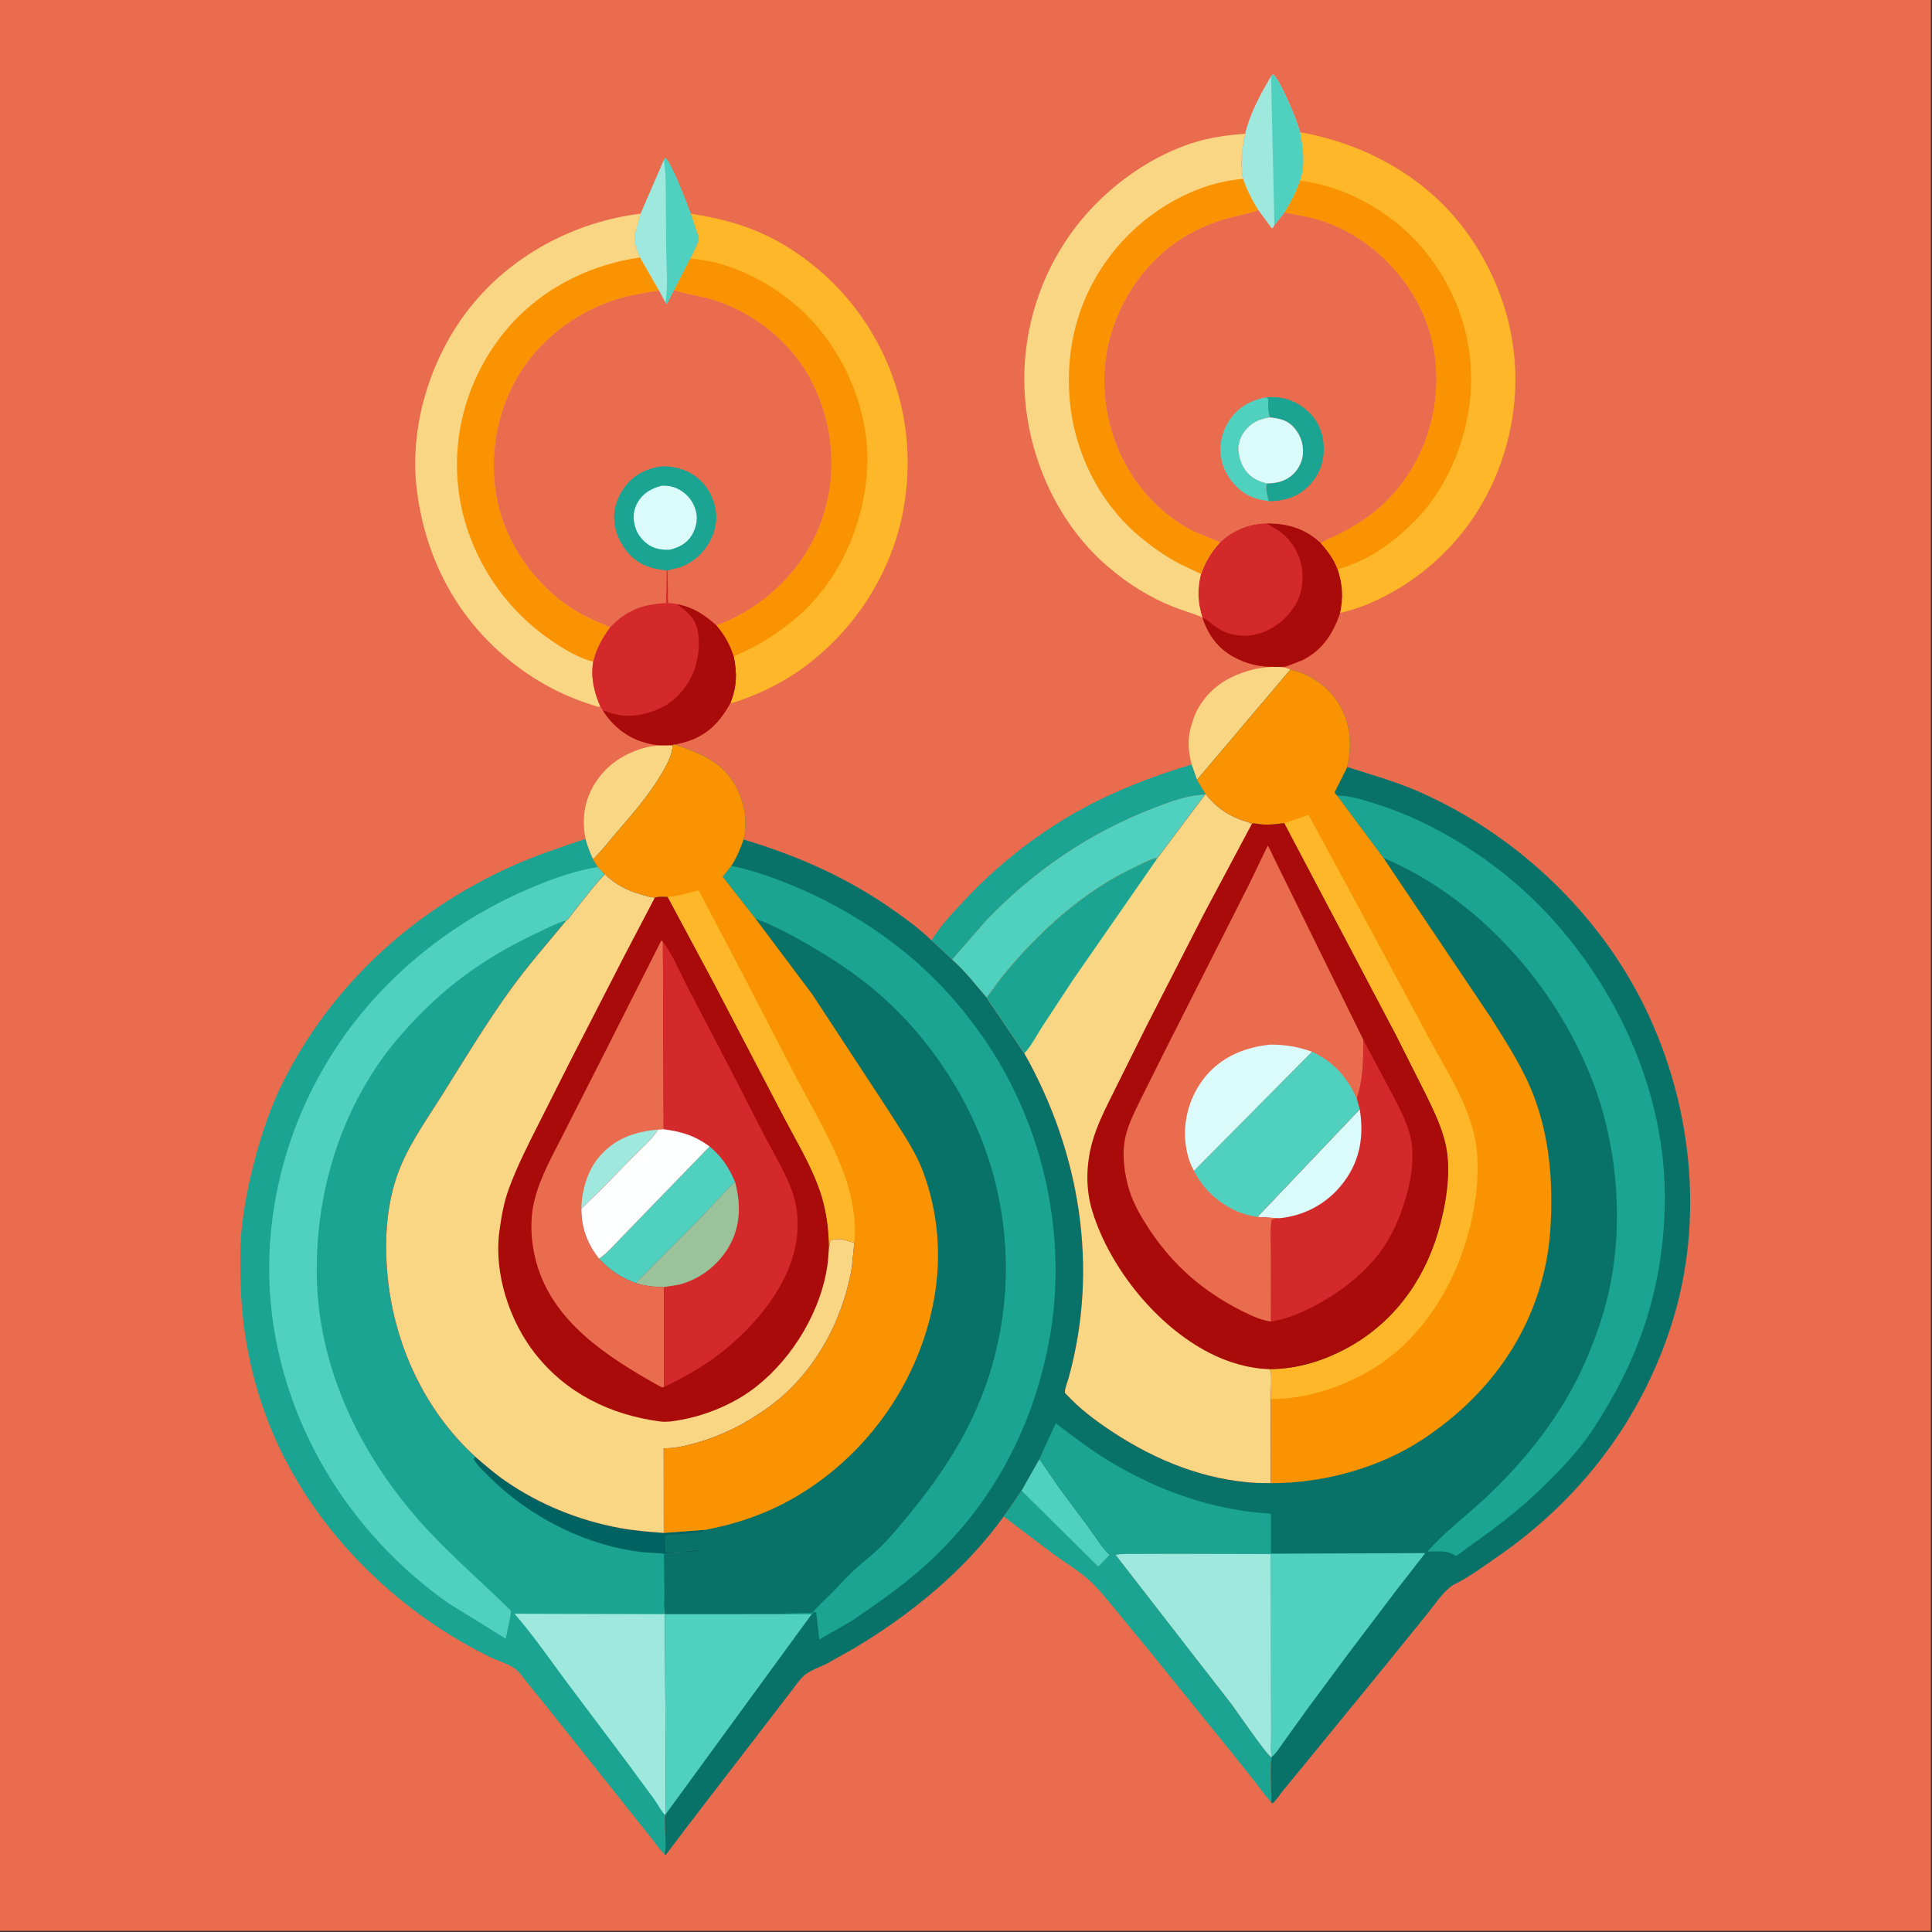 <?xml version="1.0" encoding="utf-8" ?>
<svg xmlns="http://www.w3.org/2000/svg" xmlns:xlink="http://www.w3.org/1999/xlink" width="500" height="500">
	<rect width="100%" height="100%" fill="#333333" stroke="none"/>
	<path fill="#EA6C4F" transform="scale(0.488 0.488)" d="M-0 -0L1024 0L1024 1024L-0 1024L0 -0Z"/>
	<path fill="#F9D683" transform="scale(0.488 0.488)" d="M631.92 405.43C630.459 399.347 629.628 393.119 631.216 386.952L631.467 386C632.473 382.11 633.835 378.213 635.926 374.762C642.443 364.01 652.281 358.218 664.25 355.134C669.061 353.895 679.945 352.569 684.328 355.12L634.813 413.569L631.92 405.43Z"/>
	<path fill="#F9D683" transform="scale(0.488 0.488)" d="M356.694 395.456C356.548 400.589 353.431 405.958 350.88 410.294C343.969 422.04 335.577 431.525 326.728 441.784C322.747 446.399 318.868 451.505 314.515 455.756C312.878 452.204 311.46 448.672 310.474 444.882C308.575 434.32 309.699 424.817 315.483 415.5C321.682 405.516 331.303 399.356 342.5 396.408C347.166 395.18 351.895 395.455 356.694 395.456Z"/>
	<path fill="#50D1C0" transform="scale(0.488 0.488)" d="M352.069 84.862L352.75 83.645C355.79 85.183 364.558 108.293 366.319 113.148L366.355 113.295L369.745 123.304C369.989 124.134 370.584 125.688 370.556 126.485C370.464 129.157 367.317 134.561 366.161 137.149L357.534 153.905L353.743 161.416L352.887 160.564L349.445 154.104L339.369 136.549C337.713 132.265 335.728 128.459 336.789 123.777L339.749 113.312L352.069 84.862Z"/>
	<path fill="#9FE8DE" transform="scale(0.488 0.488)" d="M352.069 84.862C353.116 91.543 353.041 98.45 353.108 105.2L353.291 132.276C353.337 141.318 354.473 151.721 352.887 160.564L349.445 154.104L339.369 136.549C337.713 132.265 335.728 128.459 336.789 123.777L339.749 113.312L352.069 84.862Z"/>
	<path fill="#9FE8DE" transform="scale(0.488 0.488)" d="M674.06 40.491L675 39.443C677.988 40.782 685.469 58.685 687.019 62.75L689.524 70.148C691.076 78.669 692.507 87.411 689.466 95.838C687.441 101.93 684.557 107.281 681.217 112.74L675.857 119.561C675.379 120.37 675.347 120.888 674.425 121.191L667.327 111.538C663.934 106.177 661.311 100.852 659.186 94.876C657.53 86.701 658.626 78.993 660.324 70.944C662.839 60.293 668.473 49.806 674.06 40.491Z"/>
	<path fill="#50D1C0" transform="scale(0.488 0.488)" d="M674.06 40.491L675 39.443C677.988 40.782 685.469 58.685 687.019 62.75L689.524 70.148C691.076 78.669 692.507 87.411 689.466 95.838C687.441 101.93 684.557 107.281 681.217 112.74L675.857 119.561L674.06 40.491Z"/>
	<path fill="#1AA491" transform="scale(0.488 0.488)" d="M631.92 405.43L634.813 413.569L639.265 420.984L639.033 421.47C629.855 421.668 620.491 425.239 612.006 428.499C578.132 441.509 548.402 461.708 523.338 487.846L504.906 508.927L493.983 498.747C498.773 490.84 505.794 483.49 512.12 476.766C530.134 457.618 552.083 440.61 575.258 428.19C593.327 418.506 612.335 411.347 631.92 405.43Z"/>
	<path fill="#50D1C0" transform="scale(0.488 0.488)" d="M639.033 421.47L613.914 454.997C610.239 455.39 605.935 458.031 602.576 459.577C574.568 472.474 549.982 495.009 530.828 518.843L523.291 529.127C517.415 522.378 511.661 514.782 504.906 508.927L523.338 487.846C548.402 461.708 578.132 441.509 612.006 428.499C620.491 425.239 629.855 421.668 639.033 421.47Z"/>
	<path fill="#1AA491" transform="scale(0.488 0.488)" d="M551.223 773.732L561.628 788.904L577.836 810.709C581.16 815.24 584.396 820.727 588.458 824.601C589.963 824.17 590.192 823.865 591.642 824.578L629.988 874.013L652.921 903.5C656.223 907.929 671.539 930.46 674.33 932.032C673.541 937.835 674.092 944.276 674.121 950.151C674.128 951.663 674.494 954.138 673.976 955.48C670.951 952.351 668.452 948.683 665.784 945.25L654.655 931.257L608.781 874.593L590.058 851.815C586.499 847.596 582.96 843.134 578.983 839.305C572.92 833.466 565.006 828.823 558.209 823.835L532.272 804.255L541.737 790.51L551.223 773.732Z"/>
	<path fill="#50D1C0" transform="scale(0.488 0.488)" d="M551.223 773.732L561.628 788.904L577.836 810.709C581.16 815.24 584.396 820.727 588.458 824.601L582.421 830.78L541.737 790.51L551.223 773.732Z"/>
	<path fill="#D4292A" transform="scale(0.488 0.488)" d="M647.043 287.598C653.847 281.159 662.442 277.634 671.79 277.537C683.122 277.556 692.236 280.267 700.559 288.088C704.287 292.304 707.457 296.605 709.424 301.93C712.044 309.974 712.504 316.696 710.713 325.018C707.039 335.875 701.289 344.817 690.743 350.071L682.63 353.216C680.783 353.809 678.475 353.611 676.53 353.632C668.157 353.72 661.42 352.298 654.055 348.25C645.758 343.69 640.709 336.566 637.764 327.711L637.625 327.4C635.16 319.583 634.897 312.356 636.907 304.403C639.245 297.847 642.285 292.671 647.043 287.598Z"/>
	<path fill="#A90A0A" transform="scale(0.488 0.488)" d="M671.79 277.537C683.122 277.556 692.236 280.267 700.559 288.088C704.287 292.304 707.457 296.605 709.424 301.93C712.044 309.974 712.504 316.696 710.713 325.018C707.039 335.875 701.289 344.817 690.743 350.071L682.63 353.216C680.783 353.809 678.475 353.611 676.53 353.632C668.157 353.72 661.42 352.298 654.055 348.25C645.758 343.69 640.709 336.566 637.764 327.711C639.699 328.031 642.511 330.899 644.267 332.124C647.203 334.172 650.51 335.831 654.033 336.533L654.75 336.669C658.507 337.404 662.634 337.267 666.345 336.359C675.288 334.17 682.727 328.023 687.334 320.155C690.82 314.199 691.638 304.965 689.847 298.349C687.678 290.336 682.657 283.788 675.366 279.789L671.79 277.537Z"/>
	<path fill="#FDB728" transform="scale(0.488 0.488)" d="M366.355 113.295C377.122 115.044 387.792 117.345 397.999 121.25C420.83 129.985 441.527 146.722 455.76 166.427C477.142 196.031 485.423 232.091 479.464 268.089C473.706 302.862 453.546 334.408 424.957 354.837C416.346 360.99 406.726 366.109 396.812 369.807C393.821 370.923 390.455 372.368 387.312 372.904C390.712 364.246 390.959 357.382 389.15 348.412C386.959 341.694 384.408 336.974 379.805 331.581C383.219 330.595 386.865 328.744 390.056 327.152C411.031 316.687 428.638 297.232 436.067 274.897C444.159 250.571 441.975 224.755 430.234 201.984C419.79 181.728 400.451 166.275 378.888 159.25C372.059 157.025 364.803 156.358 358.043 154.083L357.534 153.905L366.161 137.149C367.317 134.561 370.464 129.157 370.556 126.485C370.584 125.688 369.989 124.134 369.745 123.304L366.355 113.295Z"/>
	<path fill="#FA9302" transform="scale(0.488 0.488)" d="M357.534 153.905L366.161 137.149C391.033 138.929 416.912 154.026 432.966 172.69C451.076 193.745 461.953 223.03 459.755 250.84C457.476 279.676 444.59 308.803 422.245 327.691C416.122 332.867 409.422 337.565 402.5 341.607C399.762 343.206 396.936 344.597 394.048 345.9C392.474 346.61 390.359 347.221 389.15 348.412C386.959 341.694 384.408 336.974 379.805 331.581C383.219 330.595 386.865 328.744 390.056 327.152C411.031 316.687 428.638 297.232 436.067 274.897C444.159 250.571 441.975 224.755 430.234 201.984C419.79 181.728 400.451 166.275 378.888 159.25C372.059 157.025 364.803 156.358 358.043 154.083L357.534 153.905Z"/>
	<path fill="#FDB728" transform="scale(0.488 0.488)" d="M689.524 70.148C725.088 76.404 758.195 95.034 779.127 125.006C799.536 154.229 807.975 189.34 801.517 224.6C795.238 258.887 776.523 288.552 747.637 308.303C736.99 315.583 723.42 322.297 710.713 325.018C712.504 316.696 712.044 309.974 709.424 301.93C707.457 296.605 704.287 292.304 700.559 288.088C702.818 286.111 706.307 285.148 708.996 283.784C713.73 281.383 718.379 278.837 722.788 275.875C742.4 262.698 755.478 241.996 759.958 218.913C764.545 195.278 760.209 172.019 746.579 152.067C735.655 136.077 719.243 123.062 700.724 117.086C694.373 115.037 687.758 113.992 681.217 112.74C684.557 107.281 687.441 101.93 689.466 95.838C692.507 87.411 691.076 78.669 689.524 70.148Z"/>
	<path fill="#FA9302" transform="scale(0.488 0.488)" d="M689.466 95.838C715.234 98.882 740.888 114.229 756.854 134.602C774.748 157.437 783.093 185.755 779.303 214.651C776.797 233.761 768.854 253.812 756.816 268.941C750.836 276.455 743.614 282.914 735.991 288.711C728.381 294.497 718.625 299.285 709.424 301.93C707.457 296.605 704.287 292.304 700.559 288.088C702.818 286.111 706.307 285.148 708.996 283.784C713.73 281.383 718.379 278.837 722.788 275.875C742.4 262.698 755.478 241.996 759.958 218.913C764.545 195.278 760.209 172.019 746.579 152.067C735.655 136.077 719.243 123.062 700.724 117.086C694.373 115.037 687.758 113.992 681.217 112.74C684.557 107.281 687.441 101.93 689.466 95.838Z"/>
	<path fill="#F9D683" transform="scale(0.488 0.488)" d="M637.625 327.4C632.626 325.277 627.3 323.804 622.232 321.808C609.636 316.846 598.44 309.697 588.115 300.99C561.903 278.885 546.137 244.816 543.593 210.839C540.988 176.045 552.267 141.272 574.986 114.833C590.309 97.001 611.887 81.855 634.569 75.173C642.936 72.708 651.651 71.594 660.324 70.944C658.626 78.993 657.53 86.701 659.186 94.876C661.311 100.852 663.934 106.177 667.327 111.538L666.8 111.711C660.052 113.875 653.027 115.018 646.262 117.261C623.989 124.647 606.744 139.837 595.908 160.605C584.523 182.428 582.697 206.733 590.073 230.161C596.903 251.856 612.092 271.016 632.453 281.458L647.043 287.598C642.285 292.671 639.245 297.847 636.907 304.403C634.897 312.356 635.16 319.583 637.625 327.4Z"/>
	<path fill="#FA9302" transform="scale(0.488 0.488)" d="M636.907 304.403L625.709 299.07C618.112 295.081 610.972 290.07 604.398 284.572C582.806 266.511 569.52 239.353 567.257 211.428C564.841 181.617 573.219 153.601 592.699 130.75C608.944 111.694 633.864 96.856 659.186 94.876C661.311 100.852 663.934 106.177 667.327 111.538L666.8 111.711C660.052 113.875 653.027 115.018 646.262 117.261C623.989 124.647 606.744 139.837 595.908 160.605C584.523 182.428 582.697 206.733 590.073 230.161C596.903 251.856 612.092 271.016 632.453 281.458L647.043 287.598C642.285 292.671 639.245 297.847 636.907 304.403Z"/>
	<path fill="#F9D683" transform="scale(0.488 0.488)" d="M318.343 374.568L317.469 374.913C300.793 370 286.596 362.906 272.772 352.25C243.085 329.366 225.759 297.08 221.104 260.114C216.862 226.429 228.049 190.097 248.882 163.566C270.882 135.549 304.591 117.597 339.749 113.312L336.789 123.777C335.728 128.459 337.713 132.265 339.369 136.549L349.445 154.104C341.77 155.318 333.984 156.572 326.557 158.915C307.578 164.904 290.661 176.972 278.921 193.11C264.759 212.577 259.217 238.351 263.096 262.014C266.901 285.223 280.99 306.764 300.008 320.413C307.589 325.854 315.13 328.943 323.556 332.691C319.673 338.039 316.719 343.071 314.983 349.5L314.752 350.338L314.619 350.843C313.197 358.853 315.069 367.204 318.343 374.568Z"/>
	<path fill="#FA9302" transform="scale(0.488 0.488)" d="M314.619 350.843C306.221 349.053 296.077 342.441 289.217 337.445C265.034 319.833 248.17 292.619 243.613 263.078C239.056 233.531 246.827 203.565 264.685 179.702C282.776 155.528 309.769 140.841 339.369 136.549L349.445 154.104C341.77 155.318 333.984 156.572 326.557 158.915C307.578 164.904 290.661 176.972 278.921 193.11C264.759 212.577 259.217 238.351 263.096 262.014C266.901 285.223 280.99 306.764 300.008 320.413C307.589 325.854 315.13 328.943 323.556 332.691C319.673 338.039 316.719 343.071 314.983 349.5L314.752 350.338L314.619 350.843Z"/>
	<path fill="#EA6C4F" transform="scale(0.488 0.488)" d="M647.043 287.598L632.453 281.458C612.092 271.016 596.903 251.856 590.073 230.161C582.697 206.733 584.523 182.428 595.908 160.605C606.744 139.837 623.989 124.647 646.262 117.261C653.027 115.018 660.052 113.875 666.8 111.711L667.327 111.538L674.425 121.191C675.347 120.888 675.379 120.37 675.857 119.561L681.217 112.74C687.758 113.992 694.373 115.037 700.724 117.086C719.243 123.062 735.655 136.077 746.579 152.067C760.209 172.019 764.545 195.278 759.958 218.913C755.478 241.996 742.4 262.698 722.788 275.875C718.379 278.837 713.73 281.383 708.996 283.784C706.307 285.148 702.818 286.111 700.559 288.088C692.236 280.267 683.122 277.556 671.79 277.537C662.442 277.634 653.847 281.159 647.043 287.598Z"/>
	<path fill="#50D1C0" transform="scale(0.488 0.488)" d="M672.905 265.756C668.228 265.151 663.878 264.111 659.89 261.463C653.92 257.499 649.153 250.669 647.75 243.622C646.249 236.082 648.037 228.531 652.433 222.236C657.065 215.603 663.804 212.035 671.624 210.702L672.714 211.75L672.662 212.185C672.358 215.119 672.609 218.547 673.475 221.373C667.777 222.323 663.673 223.989 660.031 228.75C657.533 232.016 656.267 236.34 656.947 240.416C657.832 245.71 660.066 250.284 664.604 253.362C666.806 254.856 669.402 255.822 671.999 256.356C670.851 259.531 672.201 262.496 672.905 265.756Z"/>
	<path fill="#1AA491" transform="scale(0.488 0.488)" d="M671.624 210.702C679.92 210.05 686.781 212.185 693.105 217.634C698.426 222.219 701.495 228.654 701.956 235.64C702.491 243.725 700.404 250.657 694.962 256.743C689.438 262.921 682.557 265.414 674.499 265.77L672.905 265.756C672.201 262.496 670.851 259.531 671.999 256.356C676.51 256.272 680.543 255.518 684.25 252.769C687.935 250.037 690.525 245.594 690.938 241C691.391 235.953 689.869 231.077 686.599 227.184C682.937 222.823 678.821 221.945 673.475 221.373C672.609 218.547 672.358 215.119 672.662 212.185L672.714 211.75L671.624 210.702Z"/>
	<path fill="#DAFBFA" transform="scale(0.488 0.488)" d="M673.475 221.373C678.821 221.945 682.937 222.823 686.599 227.184C689.869 231.077 691.391 235.953 690.938 241C690.525 245.594 687.935 250.037 684.25 252.769C680.543 255.518 676.51 256.272 671.999 256.356C669.402 255.822 666.806 254.856 664.604 253.362C660.066 250.284 657.832 245.71 656.947 240.416C656.267 236.34 657.533 232.016 660.031 228.75C663.673 223.989 667.777 222.323 673.475 221.373Z"/>
	<path fill="#EA6C4F" transform="scale(0.488 0.488)" d="M352.887 160.564L353.743 161.416L357.534 153.905L358.043 154.083C364.803 156.358 372.059 157.025 378.888 159.25C400.451 166.275 419.79 181.728 430.234 201.984C441.975 224.755 444.159 250.571 436.067 274.897C428.638 297.232 411.031 316.687 390.056 327.152C386.865 328.744 383.219 330.595 379.805 331.581C384.408 336.974 386.959 341.694 389.15 348.412C390.959 357.382 390.712 364.246 387.312 372.904C381.438 383.42 374.82 390.256 362.95 393.652L358.055 394.871L356.695 395.067C352.443 395.182 347.958 395.47 343.835 394.27L342.11 393.799C332.827 391.449 324.497 384.741 319.634 376.567L318.343 374.568C315.069 367.204 313.197 358.853 314.619 350.843L314.752 350.338L314.983 349.5C316.719 343.071 319.673 338.039 323.556 332.691C315.13 328.943 307.589 325.854 300.008 320.413C280.99 306.764 266.901 285.223 263.096 262.014C259.217 238.351 264.759 212.577 278.921 193.11C290.661 176.972 307.578 164.904 326.557 158.915C333.984 156.572 341.77 155.318 349.445 154.104L352.887 160.564Z"/>
	<path fill="#1AA491" transform="scale(0.488 0.488)" d="M353.586 302.558C344.489 301.575 337.938 299.368 332.053 291.954C327.641 286.396 325.033 278.761 325.837 271.632C326.649 264.43 330.825 257.308 336.541 252.889C341.3 249.209 348.805 246.745 354.75 247.414C362.229 248.256 368.583 251.138 373.466 256.966C377.858 262.207 380.485 269.885 379.741 276.741C378.907 284.436 374.735 291.649 368.672 296.404C366.244 298.308 363.442 299.933 360.5 300.895C358.387 301.586 356.034 301.794 354.002 302.655L353.586 302.558Z"/>
	<path fill="#DAFBFA" transform="scale(0.488 0.488)" d="M350.896 257.613C354.351 257.451 357.412 258.062 360.447 259.783C364.858 262.283 367.891 266.34 369.092 271.255C370.129 275.497 369.145 280.09 366.9 283.786C364.174 288.273 360.121 290.274 355.217 291.527C351.769 291.614 348.94 291.419 345.75 289.923C341.797 288.069 338.358 284.098 337.03 279.966C335.527 275.291 335.661 270.885 338.112 266.549C340.963 261.504 345.485 258.971 350.896 257.613Z"/>
	<path fill="#D4292A" transform="scale(0.488 0.488)" d="M353.586 302.558L354.002 302.655L354.057 303.337L354.267 319.791C355.757 319.943 357.552 319.953 358.969 320.387C367.5 322.033 373.393 325.87 379.805 331.581C384.408 336.974 386.959 341.694 389.15 348.412C390.959 357.382 390.712 364.246 387.312 372.904C381.438 383.42 374.82 390.256 362.95 393.652L358.055 394.871L356.695 395.067C352.443 395.182 347.958 395.47 343.835 394.27L342.11 393.799C332.827 391.449 324.497 384.741 319.634 376.567L318.343 374.568C315.069 367.204 313.197 358.853 314.619 350.843L314.752 350.338L314.983 349.5C316.719 343.071 319.673 338.039 323.556 332.691C332.158 323.675 340.876 320.345 353.246 319.864L353.586 302.558Z"/>
	<path fill="#A90A0A" transform="scale(0.488 0.488)" d="M358.969 320.387C367.5 322.033 373.393 325.87 379.805 331.581C384.408 336.974 386.959 341.694 389.15 348.412C390.959 357.382 390.712 364.246 387.312 372.904C381.438 383.42 374.82 390.256 362.95 393.652L358.055 394.871L356.695 395.067C352.443 395.182 347.958 395.47 343.835 394.27L342.11 393.799C332.827 391.449 324.497 384.741 319.634 376.567C321.962 377.48 324.217 378.334 326.675 378.852L327.5 379.02C336.046 380.873 346.517 378.15 353.851 373.528C361.477 368.721 367.605 359.678 369.488 350.887L369.671 350C370.687 345.301 370.983 340.189 370.157 335.43C368.823 327.736 364.838 324.682 358.969 320.387Z"/>
	<path fill="#1AA491" transform="scale(0.488 0.488)" d="M310.474 444.882C311.46 448.672 312.878 452.204 314.515 455.756L317.021 459.804L320.79 463.678C315.079 469.599 310.176 476.219 305.025 482.62C304.165 483.688 301.573 487.571 300.403 488.107C290.568 500.023 280.3 511.675 271.212 524.182C257.856 542.562 246.059 562.335 233.953 581.556C225.184 595.479 215.266 609.142 210.106 624.933C204.636 641.671 203.891 659.634 205.6 677.07C209.129 713.066 225.203 747.96 252.104 772.567C257.281 777.046 262.472 781.546 268.114 785.438C286.224 797.928 306.98 806.296 328.582 810.32C336.334 811.764 344.165 812.347 352.013 812.944L373.986 811.313C373.06 812.345 372.125 812.671 370.741 812.763L369.69 812.803C367.969 812.878 365.546 813.111 363.872 813.54C360.827 814.318 357.452 813.51 354.294 814.173L353.087 814.406L352.975 823C355.38 823 361.724 823.684 363.5 822.5L366.789 822.392C368.077 822.39 366.571 822.413 368.25 822L370.998 822.125C370.093 822.94 368.342 822.856 367.14 822.978C363.612 823.336 359.822 823.352 356.358 823.895C354.977 824.112 353.591 824.044 352.196 824.024L352.387 845.889C352.425 848.888 351.972 853.123 352.845 855.931L352.613 856.031L353.164 961.929L352.835 962.593C351.798 969.269 353.935 976.716 352.409 983.498C350.058 981.139 348.082 978.164 346.023 975.539L335.849 962.806L289.629 904.72L279.303 892.003C277.558 889.864 275.772 887.183 273.683 885.4C270.543 882.72 263.809 880.711 259.955 878.822C205.269 852.013 159.043 803.922 139.258 745.868C131.183 722.175 127.495 697.959 127.435 673C127.422 667.17 127.311 661.31 127.801 655.496C129.019 641.026 131.886 626.883 135.697 612.89C139.223 599.949 143.635 586.903 149.597 574.866C175.238 523.096 218.303 483.466 270.733 459.66C283.659 453.791 297.055 449.436 310.474 444.882Z"/>
	<path fill="#016361" transform="scale(0.488 0.488)" d="M352.196 824.024C348.853 823.51 345.36 823.604 341.979 823.265C333.838 822.451 326.284 820.85 318.46 818.484C296.469 811.834 275.482 799.247 259.26 782.989C256.51 780.232 253.028 777.189 251.184 773.75L252.104 772.567C257.281 777.046 262.472 781.546 268.114 785.438C286.224 797.928 306.98 806.296 328.582 810.32C336.334 811.764 344.165 812.347 352.013 812.944L373.986 811.313C373.06 812.345 372.125 812.671 370.741 812.763L369.69 812.803C367.969 812.878 365.546 813.111 363.872 813.54C360.827 814.318 357.452 813.51 354.294 814.173L353.087 814.406L352.975 823C355.38 823 361.724 823.684 363.5 822.5L366.789 822.392C368.077 822.39 366.571 822.413 368.25 822L370.998 822.125C370.093 822.94 368.342 822.856 367.14 822.978C363.612 823.336 359.822 823.352 356.358 823.895C354.977 824.112 353.591 824.044 352.196 824.024Z"/>
	<path fill="#9FE8DE" transform="scale(0.488 0.488)" d="M352.835 962.593C350.714 960.662 348.731 956.705 347.004 954.295L333.227 935.583L300.616 892.164C291.536 879.943 282.866 867.291 272.842 855.818L352.613 856.031L353.164 961.929L352.835 962.593Z"/>
	<path fill="#50D1C0" transform="scale(0.488 0.488)" d="M300.403 488.107C295.306 489.47 290.096 492.279 285.314 494.513C262.371 505.232 242.05 518.546 224.151 536.539C215.646 545.089 207.512 554.238 200.701 564.208C178.453 596.776 167.799 635.192 167.963 674.397C168.179 725.862 191.827 773.471 226.182 810.713C240.297 826.013 256.212 839.609 270.992 854.255C270.683 858.97 269.018 864.302 268.213 869.062L237.582 850.085C189.497 816.089 155.349 764.355 145.537 706.073C136.265 651.003 150.614 593.853 183.089 548.621C208.103 513.781 243.36 486.741 282.835 470.319C293.816 465.751 305.245 461.707 317.021 459.804L320.79 463.678C315.079 469.599 310.176 476.219 305.025 482.62C304.165 483.688 301.573 487.571 300.403 488.107Z"/>
	<path fill="#087269" transform="scale(0.488 0.488)" d="M684.328 355.12C694.471 357.365 703.654 363.5 709.364 372.25C716.134 382.625 717.217 394.386 714.556 406.197L714.429 406.75C727.447 410.914 740.199 414.43 752.77 419.975C802.24 441.794 845.097 481.397 869.955 529.5C897.22 582.26 904.599 646.193 886.25 703.071C869.983 753.497 837.955 795.266 794.479 825.349C787.276 830.333 779.752 835.985 771.921 839.904L770.904 840.373C765.784 843.464 761.277 850.494 757.5 855.115L735.184 882.682L688.41 939.91L680.076 950.008C678.446 952.078 676.79 954.852 674.762 956.474L673.976 955.48C674.494 954.138 674.128 951.663 674.121 950.151C674.092 944.276 673.541 937.835 674.33 932.032C671.539 930.46 656.223 907.929 652.921 903.5L629.988 874.013L591.642 824.578C590.192 823.865 589.963 824.17 588.458 824.601C584.396 820.727 581.16 815.24 577.836 810.709L561.628 788.904L551.223 773.732L541.737 790.51L532.272 804.255C511.611 832.921 483.167 856.094 452.96 874.146L438.753 882.138C435.097 884.018 429.406 885.905 426.411 888.593C423.946 890.805 421.739 894.167 419.69 896.788L406.618 913.811L365.771 966.938L353.148 983.633L352.409 983.498C353.935 976.716 351.798 969.269 352.835 962.593L353.164 961.929L352.613 856.031L352.845 855.931C351.972 853.123 352.425 848.888 352.387 845.889L352.196 824.024C353.591 824.044 354.977 824.112 356.358 823.895C359.822 823.352 363.612 823.336 367.14 822.978C368.342 822.856 370.093 822.94 370.998 822.125L368.25 822C366.571 822.413 368.077 822.39 366.789 822.392L363.5 822.5C361.724 823.684 355.38 823 352.975 823L353.087 814.406L354.294 814.173C357.452 813.51 360.827 814.318 363.872 813.54C365.546 813.111 367.969 812.878 369.69 812.803L370.741 812.763C372.125 812.671 373.06 812.345 373.986 811.313L352.013 812.944C344.165 812.347 336.334 811.764 328.582 810.32C306.98 806.296 286.224 797.928 268.114 785.438C262.472 781.546 257.281 777.046 252.104 772.567C225.203 747.96 209.129 713.066 205.6 677.07C203.891 659.634 204.636 641.671 210.106 624.933C215.266 609.142 225.184 595.479 233.953 581.556C246.059 562.335 257.856 542.562 271.212 524.182C280.3 511.675 290.568 500.023 300.403 488.107C301.573 487.571 304.165 483.688 305.025 482.62C310.176 476.219 315.079 469.599 320.79 463.678L317.021 459.804L314.515 455.756C318.868 451.505 322.747 446.399 326.728 441.784C335.577 431.525 343.969 422.04 350.88 410.294C353.431 405.958 356.548 400.589 356.694 395.456L356.695 395.067L358.055 394.871C372.606 400.014 384.454 404.537 391.405 419.392C395.108 427.304 396.462 436.655 394.345 445.212C423.199 453.881 449.415 465.441 474.157 482.901C480.895 487.655 488.143 492.942 493.983 498.747L504.906 508.927C511.661 514.782 517.415 522.378 523.291 529.127L530.828 518.843C549.982 495.009 574.568 472.474 602.576 459.577C605.935 458.031 610.239 455.39 613.914 454.997L639.033 421.47L639.265 420.984L634.813 413.569L684.328 355.12Z"/>
	<path fill="#1AA491" transform="scale(0.488 0.488)" d="M551.223 773.732L559.873 754.793C568.959 761.721 578.143 768.714 587.908 774.667C614.055 790.607 643.365 800.986 674.038 802.762L674.039 817.797C674.042 819.641 673.719 822.255 674.328 823.974L673.931 824.128L622.83 824.013L603.33 824.062C599.566 824.078 595.326 823.854 591.642 824.578C590.192 823.865 589.963 824.17 588.458 824.601C584.396 820.727 581.16 815.24 577.836 810.709L561.628 788.904L551.223 773.732Z"/>
	<path fill="#50D1C0" transform="scale(0.488 0.488)" d="M414.916 855.908L430.588 855.868L353.164 961.929L352.613 856.031L352.845 855.931L414.916 855.908Z"/>
	<path fill="#50D1C0" transform="scale(0.488 0.488)" d="M674.328 823.974L755.844 823.648L740.992 842.731L715.664 876.157L693.055 906.662L680.493 924.168C678.735 926.576 676.82 929.868 674.451 931.634C673.725 928.664 674.112 924.942 674.106 921.86L674.082 902.276L673.931 824.128L674.328 823.974Z"/>
	<path fill="#9FE8DE" transform="scale(0.488 0.488)" d="M591.642 824.578C595.326 823.854 599.566 824.078 603.33 824.062L622.83 824.013L673.931 824.128L674.082 902.276L674.106 921.86C674.112 924.942 673.725 928.664 674.451 931.634L674.33 932.032C671.539 930.46 656.223 907.929 652.921 903.5L629.988 874.013L591.642 824.578Z"/>
	<path fill="#1AA491" transform="scale(0.488 0.488)" d="M709.079 421.899C716.201 422.004 722.907 424.184 729.661 426.303C761.766 436.38 794.059 457.212 817.445 481.272C857.437 522.417 883.724 579.704 882.901 637.663C882.361 675.721 872.913 710.34 853.842 743.264C849.611 750.569 845.234 757.872 840.118 764.6C833.199 773.7 825.063 781.964 816.859 789.902C804.918 801.456 791.604 811.425 778.013 820.928C776.179 822.21 773.91 824.423 771.918 825.173C767.862 821.879 761.968 822.891 756.965 822.846C765.839 812.81 776.706 804.563 786.551 795.521C808.778 775.107 828.903 749.551 840.93 721.748C846.678 708.461 851.615 694.105 854.287 679.857C861.017 643.976 857.143 604.386 843.475 570.5C823.517 521.021 783.265 475.987 733.672 454.972L709.079 421.899Z"/>
	<path fill="#1AA491" transform="scale(0.488 0.488)" d="M400.752 487.298L383.277 464.949L387.782 459.264C397.176 460.985 406.213 464.108 415.112 467.53C442.185 477.938 469.07 494.295 490.325 514.09C502.24 525.188 512.773 537.643 522.002 551.048C553.588 596.93 566.653 656.361 556.347 711.229C547.302 759.389 524.265 801.349 487 833.448C476.038 842.891 463.966 851.192 452.044 859.369L434.523 869.443L432.852 855.129L431.938 854.75L430.588 855.868L414.916 855.908C419.906 855.236 425.535 855.524 430.598 855.39C433.827 851.598 437.658 848.207 441.14 844.64C445.591 840.082 449.853 835.366 454.598 831.104C458.648 827.466 462.969 824.209 466.868 820.392C472.558 814.823 477.69 808.429 482.742 802.278C499.1 782.361 512.722 761.602 521.753 737.326C538.931 691.145 536.98 639.415 516.351 594.588C504.31 568.422 486.383 544.271 464.374 525.632C453.089 516.075 440.994 508.146 428.2 500.798C419.584 495.85 410.088 490.737 400.752 487.298Z"/>
	<path fill="#087269" transform="scale(0.488 0.488)" d="M400.752 487.298C410.088 490.737 419.584 495.85 428.2 500.798C440.994 508.146 453.089 516.075 464.374 525.632C486.383 544.271 504.31 568.422 516.351 594.588C536.98 639.415 538.931 691.145 521.753 737.326C512.722 761.602 499.1 782.361 482.742 802.278C477.69 808.429 472.558 814.823 466.868 820.392C462.969 824.209 458.648 827.466 454.598 831.104C449.853 835.366 445.591 840.082 441.14 844.64C437.658 848.207 433.827 851.598 430.598 855.39C425.535 855.524 419.906 855.236 414.916 855.908L352.845 855.931C351.972 853.123 352.425 848.888 352.387 845.889L352.196 824.024C353.591 824.044 354.977 824.112 356.358 823.895C359.822 823.352 363.612 823.336 367.14 822.978C368.342 822.856 370.093 822.94 370.998 822.125L368.25 822C366.571 822.413 368.077 822.39 366.789 822.392L363.5 822.5C361.724 823.684 355.38 823 352.975 823L353.087 814.406L354.294 814.173C357.452 813.51 360.827 814.318 363.872 813.54C365.546 813.111 367.969 812.878 369.69 812.803L370.741 812.763C372.125 812.671 373.06 812.345 373.986 811.313C395.679 807.223 414.48 799.743 432.589 786.992C465.64 763.72 488.754 727.507 495.581 687.632C499.352 665.606 497.46 643.068 489.781 622.041C485.223 609.557 476.842 598.076 469.807 586.85L430.731 527.276L400.752 487.298Z"/>
	<path fill="#FA9302" transform="scale(0.488 0.488)" d="M358.055 394.871C372.606 400.014 384.454 404.537 391.405 419.392C395.108 427.304 396.462 436.655 394.345 445.212C392.614 450.233 390.689 454.806 387.782 459.264L383.277 464.949L400.752 487.298L430.731 527.276L469.807 586.85C476.842 598.076 485.223 609.557 489.781 622.041C497.46 643.068 499.352 665.606 495.581 687.632C488.754 727.507 465.64 763.72 432.589 786.992C414.48 799.743 395.679 807.223 373.986 811.313L352.013 812.944L351.965 768.075C357.922 768.104 363.616 766.763 369.312 765.147C383.358 761.162 395.355 754.999 407.232 746.513C431.268 729.34 446.676 701.276 451.691 672.552L453.048 659.013C450.493 658.492 447.385 657.159 444.829 657.076C443.34 657.028 442.152 657.691 440.629 657.449C440.099 658.978 439.833 660.448 439.584 662.044C439.493 651.567 438.143 641.284 434.707 631.348C429.748 617.003 421.08 603.139 414.162 589.613L377.724 519.881L354.024 475.67C351.874 475.684 349.336 475.412 347.283 476.021C345.061 475.938 342.391 475.086 340.25 474.47C332.588 472.265 326.583 469.224 320.79 463.678L317.021 459.804L314.515 455.756C318.868 451.505 322.747 446.399 326.728 441.784C335.577 431.525 343.969 422.04 350.88 410.294C353.431 405.958 356.548 400.589 356.694 395.456L356.695 395.067L358.055 394.871Z"/>
	<path fill="#FDB728" transform="scale(0.488 0.488)" d="M354.024 475.67L354.582 475.627C359.955 475.165 365.287 473.498 370.504 472.18L393.674 516.222L419.76 566.615C429.572 585.859 441.524 604.69 448.535 625.177C452.024 635.372 454.306 648.204 453.048 659.013C450.493 658.492 447.385 657.159 444.829 657.076C443.34 657.028 442.152 657.691 440.629 657.449C440.099 658.978 439.833 660.448 439.584 662.044C439.493 651.567 438.143 641.284 434.707 631.348C429.748 617.003 421.08 603.139 414.162 589.613L377.724 519.881L354.024 475.67Z"/>
	<path fill="#FA9302" transform="scale(0.488 0.488)" d="M684.328 355.12C694.471 357.365 703.654 363.5 709.364 372.25C716.134 382.625 717.217 394.386 714.556 406.197L714.429 406.75L714.14 407.495L707.738 420.291C708.172 420.908 708.52 421.383 709.079 421.899L733.672 454.972L790.504 539.5C798.99 552.994 807.995 566.747 813.606 581.75C820.48 600.127 822.846 619.278 822.681 638.811C822.593 649.245 821.886 660.008 819.778 670.248C811.624 709.85 787.889 741.297 754.521 763.299C731.28 778.624 701.613 786.634 673.908 786.551L673.877 741.938C674.006 740.026 674.416 728.304 673.914 727C673.772 726.63 673.397 726.4 673.138 726.1C687.418 726.089 701.012 722.023 713.578 715.359C738.008 702.402 754.571 680.439 762.462 654.099C766.62 640.219 769.731 622.54 766.92 608.222C764.974 598.31 760.275 588.858 755.879 579.84L740.163 548.663L681.076 436.572C675.739 437.21 671.263 437.771 665.91 436.787C665.275 436.67 664.848 436.652 664.214 436.757L663.854 437.017C662.088 435.843 659.294 435.3 657.274 434.493C649.704 431.464 644.293 427.393 639.265 420.984L634.813 413.569L684.328 355.12Z"/>
	<path fill="#FDB728" transform="scale(0.488 0.488)" d="M681.076 436.572L693.968 432.172L715.704 472.253L742.892 522.754L759.905 554.429C768.342 569.69 777.761 584.54 781.791 601.701C785.404 617.087 783.228 636.374 779.35 651.656C771.861 681.172 754.06 710.499 727.321 726.344C711.446 735.75 692.453 742.05 673.877 741.938C674.006 740.026 674.416 728.304 673.914 727C673.772 726.63 673.397 726.4 673.138 726.1C687.418 726.089 701.012 722.023 713.578 715.359C738.008 702.402 754.571 680.439 762.462 654.099C766.62 640.219 769.731 622.54 766.92 608.222C764.974 598.31 760.275 588.858 755.879 579.84L740.163 548.663L681.076 436.572Z"/>
	<path fill="#A90A0A" transform="scale(0.488 0.488)" d="M639.265 420.984C644.293 427.393 649.704 431.464 657.274 434.493C659.294 435.3 662.088 435.843 663.854 437.017L664.214 436.757C664.848 436.652 665.275 436.67 665.91 436.787C671.263 437.771 675.739 437.21 681.076 436.572L740.163 548.663L755.879 579.84C760.275 588.858 764.974 598.31 766.92 608.222C769.731 622.54 766.62 640.219 762.462 654.099C754.571 680.439 738.008 702.402 713.578 715.359C701.012 722.023 687.418 726.089 673.138 726.1C673.397 726.4 673.772 726.63 673.914 727C674.416 728.304 674.006 740.026 673.877 741.938L673.908 786.551L666.713 786.458C638.844 784.99 612.794 774.443 589.718 759.179C580.652 753.183 572.041 746.696 564.712 738.612C564.758 736.072 566.051 733.169 566.731 730.712C582.91 672.287 572.764 610.962 543.221 558.614L523.291 529.127L530.828 518.843C549.982 495.009 574.568 472.474 602.576 459.577C605.935 458.031 610.239 455.39 613.914 454.997L639.033 421.47L639.265 420.984Z"/>
	<path fill="#D4292A" transform="scale(0.488 0.488)" d="M723.027 551.447L729.945 564.5L739.806 583.043C743.536 590.282 747.392 597.93 748.61 606.055C749.849 614.313 748.52 624.108 746.366 632.166C743.624 642.421 739.831 652.314 733.914 661.184C725.732 673.451 713.501 683.281 700.788 690.537C692.893 695.043 683.056 699.598 674.002 700.842L674.018 664.896C674.029 659.11 673.418 652.418 674.438 646.75L678.282 646.083L666.825 645.398L721.12 588.288L719.522 582.626C722.915 572.614 722.976 561.878 723.027 551.447Z"/>
	<path fill="#DAFBFA" transform="scale(0.488 0.488)" d="M666.825 645.398L721.12 588.288C723.301 602.137 721.482 614.647 713.201 626.134C705.438 636.904 694.193 643.723 681.146 645.738L678.282 646.083L666.825 645.398Z"/>
	<path fill="#EA6C4F" transform="scale(0.488 0.488)" d="M674.002 700.842C669.179 700.257 663.621 697.752 659.311 695.604C638.701 685.335 622.58 671.561 609.787 652.373C605.586 646.072 601.517 639.204 599.15 631.969C596.221 623.019 594.75 611.73 596.953 602.5C598.562 595.756 601.928 589.193 604.952 583L618.18 556.503L662.3 469.246L672.331 448.416C673.505 450.306 674.374 452.34 675.298 454.359L723.027 551.447C722.976 561.878 722.915 572.614 719.522 582.626L721.12 588.288L666.825 645.398L678.282 646.083L674.438 646.75C673.418 652.418 674.029 659.11 674.018 664.896L674.002 700.842Z"/>
	<path fill="#DAFBFA" transform="scale(0.488 0.488)" d="M674.005 553.978C682.094 554.085 688.186 555.082 695.805 557.756L633.211 620.918C630.68 616.566 629.239 611.014 628.688 606.04C627.307 593.583 631.298 580.592 639.24 570.941C648.01 560.285 660.563 555.224 674.005 553.978Z"/>
	<path fill="#50D1C0" transform="scale(0.488 0.488)" d="M695.805 557.756C707.234 563.119 714.451 571.228 719.522 582.626L721.12 588.288L666.825 645.398C664.116 644.882 661.353 644.392 658.75 643.466C647.914 639.613 638.259 631.281 633.211 620.918L695.805 557.756Z"/>
	<path fill="#F9D683" transform="scale(0.488 0.488)" d="M639.265 420.984C644.293 427.393 649.704 431.464 657.274 434.493C659.294 435.3 662.088 435.843 663.854 437.017L638.735 484.126L608.052 544.071L591.248 577.824C586.823 586.901 581.859 596.119 579.197 605.905C575.92 617.953 575.649 630.677 579.387 642.664C588.684 672.475 613.209 702.908 641.031 717.302C650.895 722.405 661.99 725.769 673.138 726.1C673.397 726.4 673.772 726.63 673.914 727C674.416 728.304 674.006 740.026 673.877 741.938L673.908 786.551L666.713 786.458C638.844 784.99 612.794 774.443 589.718 759.179C580.652 753.183 572.041 746.696 564.712 738.612C564.758 736.072 566.051 733.169 566.731 730.712C582.91 672.287 572.764 610.962 543.221 558.614L523.291 529.127L530.828 518.843C549.982 495.009 574.568 472.474 602.576 459.577C605.935 458.031 610.239 455.39 613.914 454.997L639.033 421.47L639.265 420.984Z"/>
	<path fill="#1AA491" transform="scale(0.488 0.488)" d="M523.291 529.127L530.828 518.843C549.982 495.009 574.568 472.474 602.576 459.577C605.935 458.031 610.239 455.39 613.914 454.997L569.152 519.455L552.671 544.529C549.789 548.984 546.846 554.844 543.221 558.614L523.291 529.127Z"/>
	<path fill="#A90A0A" transform="scale(0.488 0.488)" d="M320.79 463.678C326.583 469.224 332.588 472.265 340.25 474.47C342.391 475.086 345.061 475.938 347.283 476.021C349.336 475.412 351.874 475.684 354.024 475.67L377.724 519.881L414.162 589.613C421.08 603.139 429.748 617.003 434.707 631.348C438.143 641.284 439.493 651.567 439.584 662.044C439.833 660.448 440.099 658.978 440.629 657.449C442.152 657.691 443.34 657.028 444.829 657.076C447.385 657.159 450.493 658.492 453.048 659.013L451.691 672.552C446.676 701.276 431.268 729.34 407.232 746.513C395.355 754.999 383.358 761.162 369.312 765.147C363.616 766.763 357.922 768.104 351.965 768.075L352.013 812.944C344.165 812.347 336.334 811.764 328.582 810.32C306.98 806.296 286.224 797.928 268.114 785.438C262.472 781.546 257.281 777.046 252.104 772.567C225.203 747.96 209.129 713.066 205.6 677.07C203.891 659.634 204.636 641.671 210.106 624.933C215.266 609.142 225.184 595.479 233.953 581.556C246.059 562.335 257.856 542.562 271.212 524.182C280.3 511.675 290.568 500.023 300.403 488.107C301.573 487.571 304.165 483.688 305.025 482.62C310.176 476.219 315.079 469.599 320.79 463.678Z"/>
	<path fill="#EA6C4F" transform="scale(0.488 0.488)" d="M352.151 735.566L351.702 735.743C350.473 735.636 349.595 735.047 348.55 734.458C321.816 719.365 293.01 700.915 284.389 669.326C281.514 658.793 280.812 646.879 283.499 636.25C286.604 623.963 293.249 612.378 298.912 601.133L320.2 559.225L350.759 498.69L351.56 499.534L351.952 598.859L349.022 599.019C345.965 604.055 340.567 608.668 336.413 612.869L318.577 631.079L308.3 641.048C308.31 651.168 311.426 659.603 317.691 667.539C323.993 674.003 328.711 677.2 337.1 680.395C342.049 681.961 346.981 682.517 352.156 682.559L352.151 735.566Z"/>
	<path fill="#9FE8DE" transform="scale(0.488 0.488)" d="M308.3 641.048C308.497 631.626 311.405 621.087 317.558 613.75C325.962 603.729 336.381 600.246 349.022 599.019C345.965 604.055 340.567 608.668 336.413 612.869L318.577 631.079L308.3 641.048Z"/>
	<path fill="#D4292A" transform="scale(0.488 0.488)" d="M351.56 499.534C356.756 506.188 360.234 515.038 364.132 522.519L387.007 566.381L405.75 602.886C410.756 612.527 416.834 622.299 420.374 632.587C422.98 640.159 423.55 648.586 422.561 656.508C419.513 680.907 400.593 703.348 381.75 717.911C372.787 724.838 362.343 730.683 352.151 735.566L352.156 682.559C346.981 682.517 342.049 681.961 337.1 680.395C328.711 677.2 323.993 674.003 317.691 667.539C311.426 659.603 308.31 651.168 308.3 641.048L318.577 631.079L336.413 612.869C340.567 608.668 345.965 604.055 349.022 599.019L351.952 598.859L351.56 499.534Z"/>
	<path fill="#9BC39B" transform="scale(0.488 0.488)" d="M389.858 626.953C392.986 638.422 392.782 650.197 386.777 660.779C381.071 670.831 371.268 678.419 360.064 681.309L352.156 682.559C346.981 682.517 342.049 681.961 337.1 680.395L337.555 680.012L368.751 648.699L381.597 635.213C384.246 632.396 386.715 629.226 389.858 626.953Z"/>
	<path fill="#50D1C0" transform="scale(0.488 0.488)" d="M317.691 667.539C322.877 663.86 327.538 658.126 332.095 653.61L376.313 607.989C382.933 613.685 386.442 618.885 389.858 626.953C386.715 629.226 384.246 632.396 381.597 635.213L368.751 648.699L337.555 680.012L337.1 680.395C328.711 677.2 323.993 674.003 317.691 667.539Z"/>
	<path fill="#FEFFFF" transform="scale(0.488 0.488)" d="M351.952 598.859C361.455 600.135 368.507 602.244 376.313 607.989L332.095 653.61C327.538 658.126 322.877 663.86 317.691 667.539C311.426 659.603 308.31 651.168 308.3 641.048L318.577 631.079L336.413 612.869C340.567 608.668 345.965 604.055 349.022 599.019L351.952 598.859Z"/>
	<path fill="#F9D683" transform="scale(0.488 0.488)" d="M320.79 463.678C326.583 469.224 332.588 472.265 340.25 474.47C342.391 475.086 345.061 475.938 347.283 476.021L331.331 506.455L303.205 561.199L285.95 595.395C280.158 606.866 274.238 618.443 269.817 630.526C267.127 637.877 265.843 645.464 264.819 653.184C261.899 675.205 270.081 700.315 283.625 717.663C300.182 738.87 323.706 750.338 349.953 753.823C353.773 754.33 357.547 753.625 361.295 752.944C375.235 750.412 389.981 744.136 401.114 735.331C420.848 719.721 436.11 694.187 439.053 669L439.584 662.044C439.833 660.448 440.099 658.978 440.629 657.449C442.152 657.691 443.34 657.028 444.829 657.076C447.385 657.159 450.493 658.492 453.048 659.013L451.691 672.552C446.676 701.276 431.268 729.34 407.232 746.513C395.355 754.999 383.358 761.162 369.312 765.147C363.616 766.763 357.922 768.104 351.965 768.075L352.013 812.944C344.165 812.347 336.334 811.764 328.582 810.32C306.98 806.296 286.224 797.928 268.114 785.438C262.472 781.546 257.281 777.046 252.104 772.567C225.203 747.96 209.129 713.066 205.6 677.07C203.891 659.634 204.636 641.671 210.106 624.933C215.266 609.142 225.184 595.479 233.953 581.556C246.059 562.335 257.856 542.562 271.212 524.182C280.3 511.675 290.568 500.023 300.403 488.107C301.573 487.571 304.165 483.688 305.025 482.62C310.176 476.219 315.079 469.599 320.79 463.678Z"/>
</svg>
